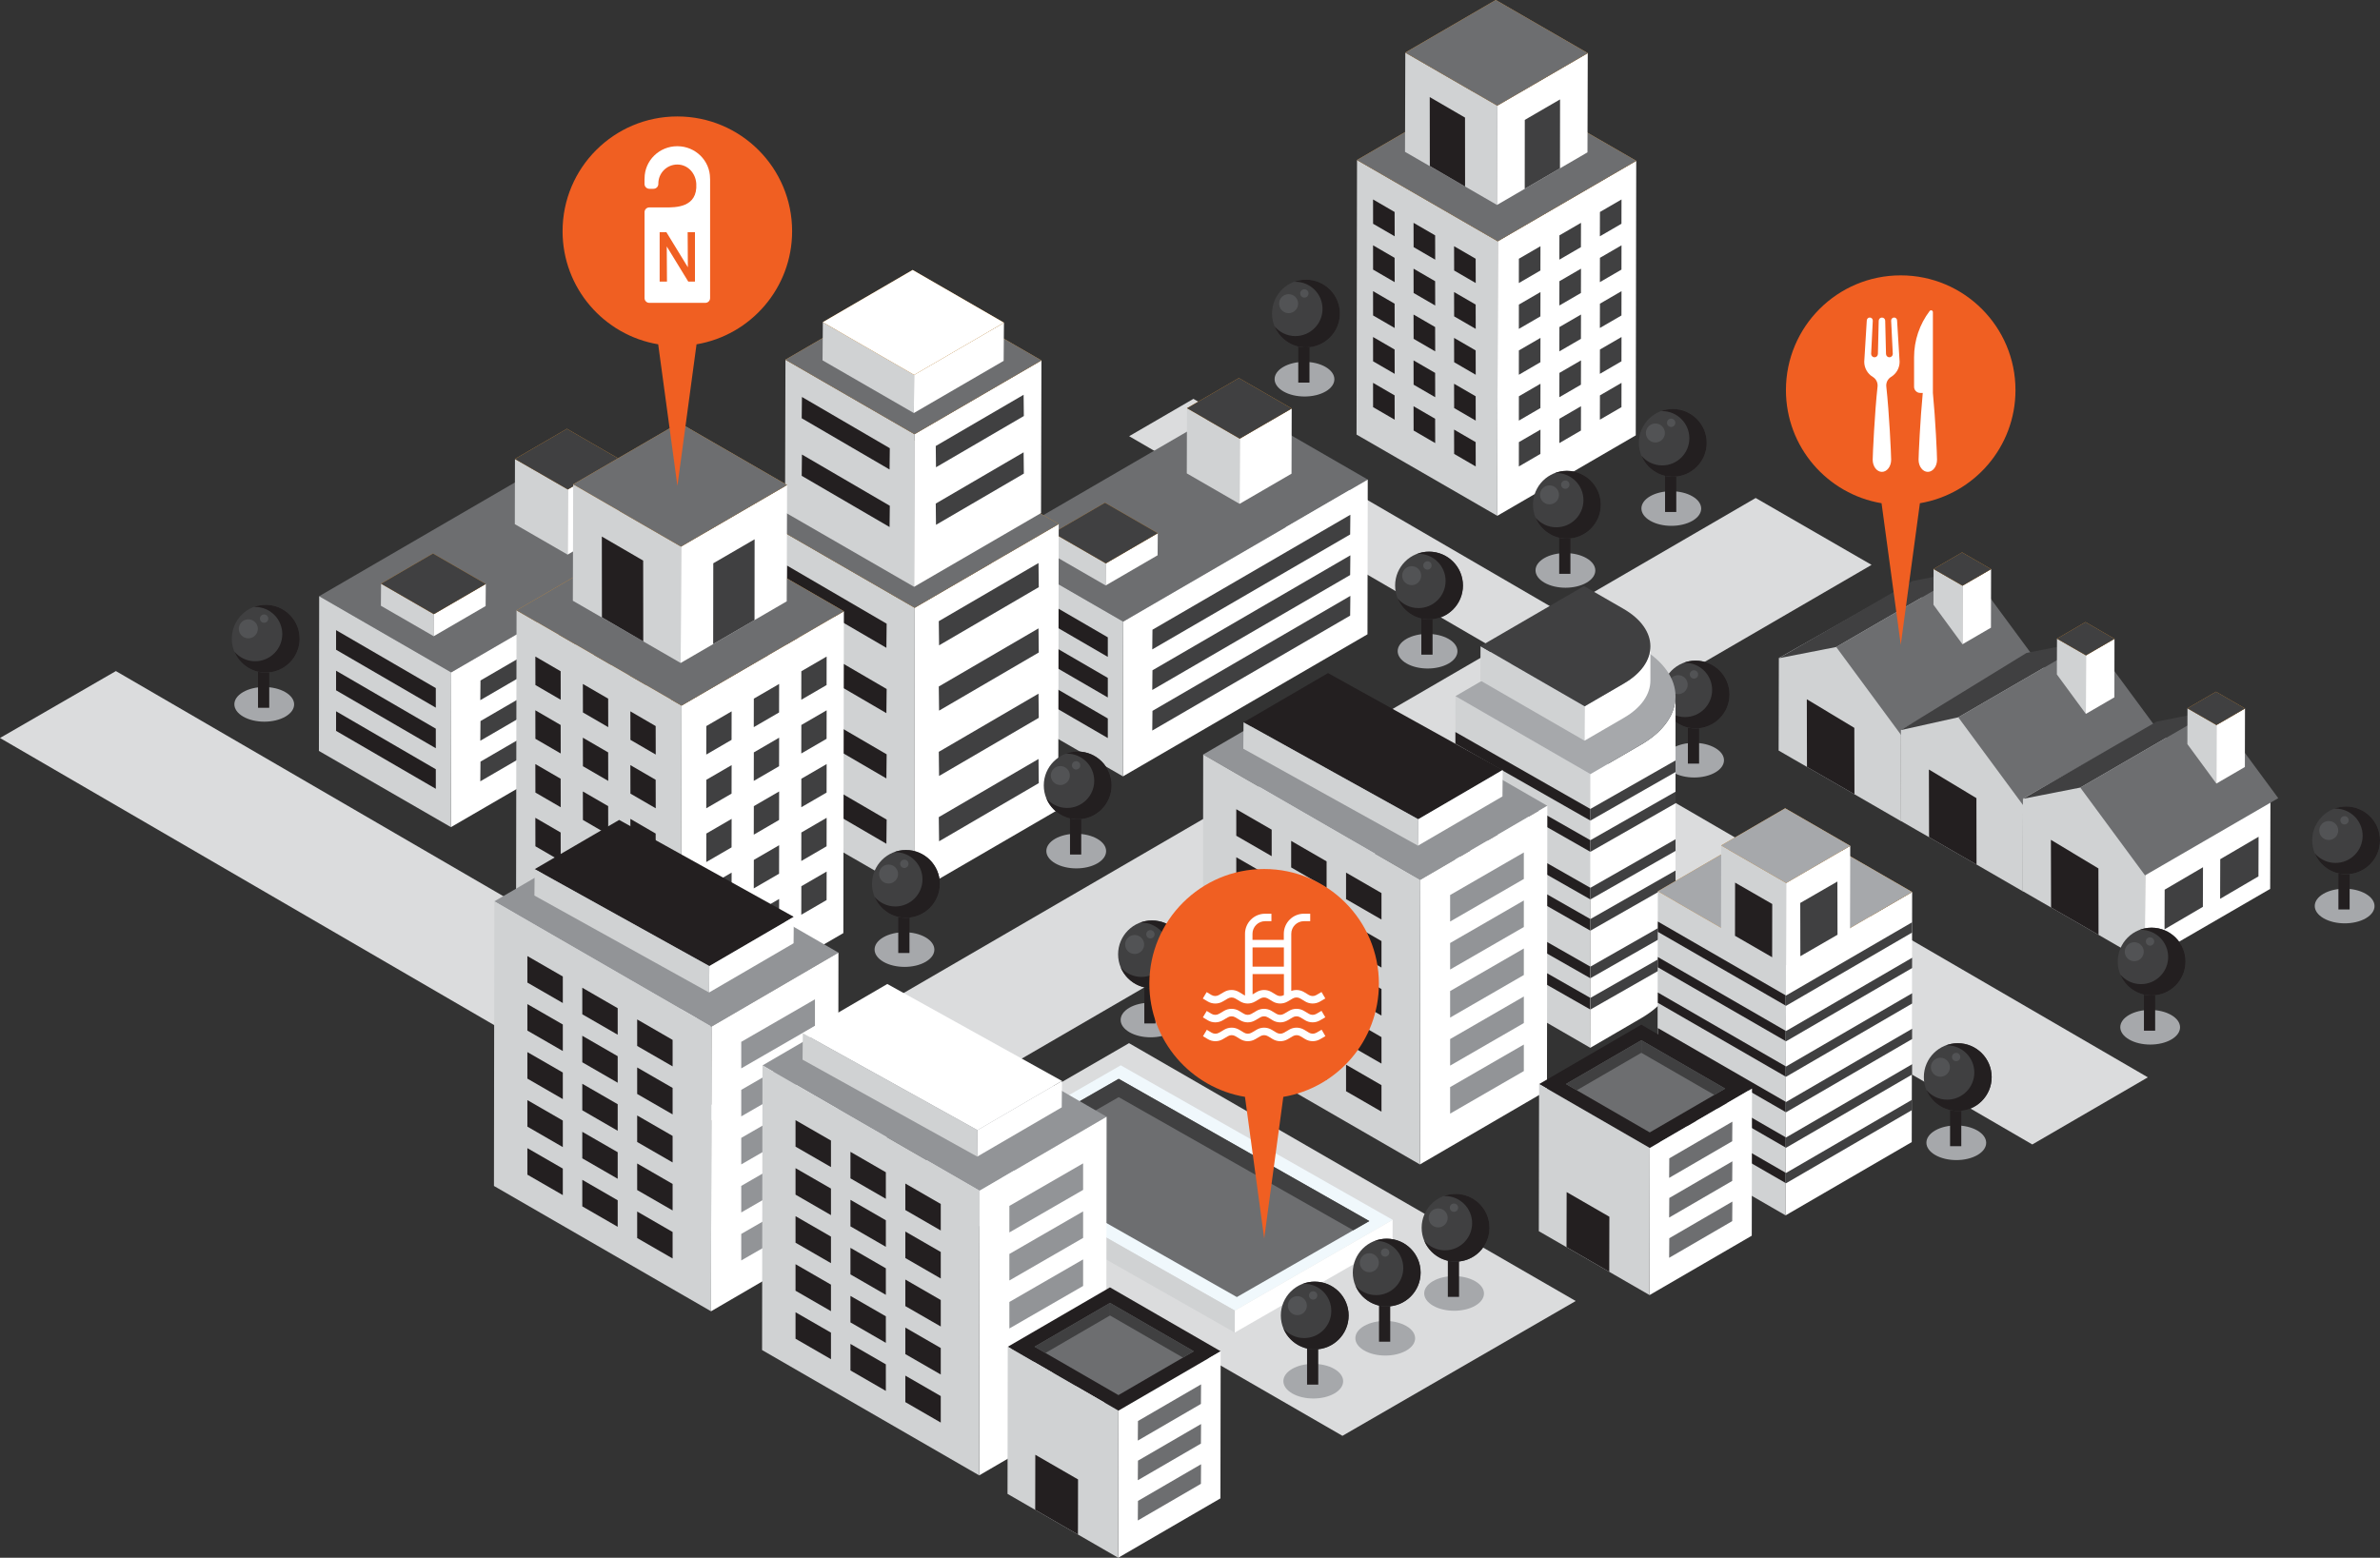 <?xml version="1.0" encoding="utf-8"?>
<!-- Generator: Adobe Illustrator 23.0.3, SVG Export Plug-In . SVG Version: 6.00 Build 0)  -->
<svg version="1.1" id="Layer_1" xmlns="http://www.w3.org/2000/svg" xmlns:xlink="http://www.w3.org/1999/xlink" x="0px" y="0px"
	 viewBox="0 0 794 519.83" style="enable-background:new 0 0 794 519.83;" xml:space="preserve">
<rect x="0" y="0" width="794" height="519.83" fill="#333333" stroke="none"/>
<style type="text/css">
	.st0{fill:#DBDCDD;}
	.st1{fill:#FFFFFF;}
	.st2{fill:#404041;}
	.st3{fill:#D0D2D3;}
	.st4{fill:#6D6E70;}
	.st5{fill:#231F20;}
	.st6{fill:#E29025;}
	.st7{fill:#A6A8AB;}
	.st8{opacity:0.42;fill:#6D6E70;}
	.st9{enable-background:new    ;}
	.st10{fill:#F0F8FC;}
	.st11{fill:#929497;}
	.st12{fill:#F05F22;}
</style>
<polygon class="st0" points="232.88,371.23 271.54,393.55 624.38,188.5 585.72,166.18 "/>
<polygon class="st0" points="716.55,359.51 678,381.91 476.69,264.91 515.35,242.58 "/>
<polygon class="st0" points="239.85,340.86 201.31,363.26 0,246.27 38.66,223.94 "/>
<polygon class="st0" points="532.85,211.44 511.41,223.89 376.7,145.56 398.14,133.1 "/>
<g>
	<g>
		<g>
			<g>
				<polygon class="st1" points="634.19,243.69 676.02,219.44 675.93,249.72 634.11,273.97 				"/>
			</g>
			<g>
				<polygon class="st2" points="640.73,249.98 653.52,242.49 653.49,255.71 640.69,263.2 				"/>
				<polygon class="st2" points="659.27,239.81 672.06,232.31 672.03,245.53 659.23,253.03 				"/>
			</g>
			<polygon class="st3" points="676.02,219.43 634.19,243.7 634.1,273.97 618.67,265.05 614.34,262.55 602.83,255.92 598.5,253.43 
				593.37,250.46 593.45,219.58 635.28,195.91 			"/>
			<g>
				<polygon class="st2" points="593.45,219.65 638.04,193.9 657.03,190.14 612.59,215.91 				"/>
			</g>
			<g>
				<polygon class="st4" points="612.59,215.91 657.03,190.14 678.63,219.44 634.19,245.21 				"/>
			</g>
			<g>
				<polygon class="st5" points="618.67,265.05 614.34,262.55 602.83,255.92 602.78,233.34 618.63,242.89 				"/>
			</g>
		</g>
		<g>
			<g>
				<polygon class="st1" points="674.92,267.15 716.75,242.89 716.66,273.18 674.83,297.43 				"/>
			</g>
			<g>
				<polygon class="st2" points="681.46,273.44 694.25,265.94 694.21,279.16 681.42,286.65 				"/>
				<polygon class="st2" points="700,263.26 712.79,255.77 712.75,268.99 699.96,276.48 				"/>
			</g>
			<polygon class="st3" points="716.75,242.88 674.91,267.16 674.83,297.43 659.4,288.5 655.07,286.01 643.56,279.37 639.23,276.89 
				634.09,273.92 634.18,243.63 676,219.36 			"/>
			<g>
				<polygon class="st2" points="634.14,243.63 676.06,217.89 697.76,213.59 653.31,239.37 				"/>
			</g>
			<g>
				<polygon class="st4" points="653.31,239.37 697.76,213.59 719.36,242.89 674.91,268.66 				"/>
			</g>
			<g>
				<polygon class="st5" points="659.4,288.5 655.07,286.01 643.56,279.37 643.51,256.79 659.36,266.34 				"/>
			</g>
		</g>
		<g>
			<g>
				<polygon class="st1" points="715.62,290.6 757.45,266.35 757.36,296.63 715.53,320.88 				"/>
			</g>
			<g>
				<polygon class="st2" points="722.16,296.89 734.95,289.4 734.91,302.62 722.12,310.11 				"/>
				<polygon class="st2" points="740.7,286.72 753.49,279.23 753.45,292.45 740.66,299.94 				"/>
			</g>
			<polygon class="st3" points="757.45,266.34 715.61,290.62 715.53,320.88 700.1,311.96 695.77,309.46 684.26,302.83 
				679.93,300.34 674.8,297.37 674.88,266.49 716.7,242.82 			"/>
			<g>
				<polygon class="st2" points="674.88,266.57 719.46,240.81 738.46,237.05 694.01,262.82 				"/>
			</g>
			<g>
				<polygon class="st4" points="694.01,262.82 738.46,237.05 760.06,266.35 715.61,292.12 				"/>
			</g>
			<g>
				<polygon class="st5" points="700.1,311.96 695.77,309.46 684.26,302.83 684.21,280.25 700.06,289.8 				"/>
			</g>
		</g>
	</g>
	<g>
		<g>
			<polygon class="st3" points="739.44,241.95 739.41,261.48 729.74,248.31 729.77,236.36 			"/>
		</g>
		<g>
			<polygon class="st1" points="739.44,241.95 748.96,236.42 748.92,255.95 739.41,261.48 			"/>
		</g>
		<g>
			<polygon class="st6" points="729.77,236.36 739.29,230.83 748.96,236.42 739.44,241.95 			"/>
		</g>
		<g>
			<polygon class="st2" points="748.96,236.42 739.44,241.95 729.77,236.36 739.29,230.83 			"/>
		</g>
	</g>
	<g>
		<g>
			<polygon class="st3" points="695.91,218.7 695.87,238.23 686.2,225.06 686.24,213.12 			"/>
		</g>
		<g>
			<polygon class="st1" points="695.91,218.7 705.42,213.17 705.39,232.7 695.87,238.23 			"/>
		</g>
		<g>
			<polygon class="st6" points="686.24,213.12 695.75,207.59 705.42,213.17 695.91,218.7 			"/>
		</g>
		<g>
			<polygon class="st2" points="705.42,213.17 695.91,218.7 686.24,213.12 695.75,207.59 			"/>
		</g>
	</g>
	<g>
		<g>
			<polygon class="st3" points="654.73,195.45 654.7,214.99 645.03,201.81 645.06,189.87 			"/>
		</g>
		<g>
			<polygon class="st1" points="654.73,195.45 664.25,189.92 664.21,209.46 654.7,214.99 			"/>
		</g>
		<g>
			<polygon class="st6" points="645.06,189.87 654.58,184.34 664.25,189.92 654.73,195.45 			"/>
		</g>
		<g>
			<polygon class="st2" points="664.25,189.92 654.73,195.45 645.06,189.87 654.57,184.34 			"/>
		</g>
	</g>
</g>
<g>
	<g>
		<path class="st7" d="M483.28,213.22c3.91,2.26,3.93,5.91,0.05,8.17c-3.88,2.26-10.2,2.26-14.1,0c-3.91-2.26-3.93-5.91-0.05-8.17
			C473.05,210.97,479.37,210.97,483.28,213.22z"/>
	</g>
	<g>
		<rect x="474.18" y="204.67" class="st5" width="3.74" height="13.79"/>
		<path class="st2" d="M488.05,195.4c0,6.24-5.06,11.31-11.31,11.31s-11.31-5.06-11.31-11.31s5.06-11.31,11.31-11.31
			S488.05,189.15,488.05,195.4z"/>
		<path class="st8" d="M474.12,192.1c0,1.75-1.42,3.17-3.17,3.17c-1.75,0-3.17-1.42-3.17-3.17c0-1.75,1.42-3.17,3.17-3.17
			C472.7,188.93,474.12,190.35,474.12,192.1z"/>
		<path class="st8" d="M477.6,188.7c0,0.77-0.62,1.39-1.39,1.39c-0.77,0-1.39-0.62-1.39-1.39c0-0.77,0.62-1.39,1.39-1.39
			C476.97,187.3,477.6,187.93,477.6,188.7z"/>
		<path class="st5" d="M476.74,184.09c-1.41,0-2.75,0.26-3.99,0.73c0.15-0.01,0.3-0.02,0.46-0.02c5,0,9.06,4.06,9.06,9.06
			c0,5-4.06,9.06-9.06,9.06c-2.77,0-5.25-1.25-6.91-3.21c1.7,4.1,5.74,6.99,10.45,6.99c6.24,0,11.31-5.06,11.31-11.31
			S482.98,184.09,476.74,184.09z"/>
	</g>
</g>
<g>
	<g>
		<path class="st7" d="M572.2,249.59c3.91,2.26,3.93,5.91,0.05,8.17c-3.88,2.26-10.2,2.26-14.1,0c-3.91-2.26-3.93-5.91-0.05-8.17
			C561.98,247.33,568.29,247.33,572.2,249.59z"/>
	</g>
	<g>
		<rect x="563.1" y="241.03" class="st5" width="3.74" height="13.79"/>
		<path class="st2" d="M576.97,231.77c0,6.24-5.06,11.31-11.31,11.31c-6.24,0-11.31-5.06-11.31-11.31s5.06-11.31,11.31-11.31
			C571.91,220.46,576.97,225.52,576.97,231.77z"/>
		<circle class="st8" cx="559.87" cy="228.47" r="3.17"/>
		<path class="st8" d="M566.52,225.06c0,0.77-0.62,1.39-1.39,1.39c-0.77,0-1.39-0.62-1.39-1.39c0-0.77,0.62-1.39,1.39-1.39
			C565.9,223.67,566.52,224.3,566.52,225.06z"/>
		<path class="st5" d="M565.66,220.46c-1.41,0-2.75,0.26-3.99,0.73c0.15-0.01,0.3-0.02,0.46-0.02c5,0,9.06,4.06,9.06,9.06
			c0,5.01-4.06,9.06-9.06,9.06c-2.77,0-5.25-1.25-6.91-3.21c1.7,4.1,5.74,6.99,10.45,6.99c6.24,0,11.31-5.06,11.31-11.31
			S571.91,220.46,565.66,220.46z"/>
	</g>
</g>
<g>
	<g>
		<path class="st7" d="M724.35,338.71c3.91,2.26,3.93,5.91,0.05,8.17c-3.88,2.26-10.2,2.26-14.1,0c-3.91-2.26-3.93-5.91-0.05-8.17
			C714.12,336.45,720.44,336.45,724.35,338.71z"/>
	</g>
	<g>
		<rect x="715.25" y="330.15" class="st5" width="3.74" height="13.79"/>
		<path class="st2" d="M729.12,320.88c0,6.24-5.06,11.31-11.31,11.31c-6.24,0-11.31-5.06-11.31-11.31s5.06-11.31,11.31-11.31
			C724.05,309.58,729.12,314.64,729.12,320.88z"/>
		<path class="st8" d="M715.19,317.59c0,1.75-1.42,3.17-3.17,3.17c-1.75,0-3.17-1.42-3.17-3.17s1.42-3.17,3.17-3.17
			C713.77,314.41,715.19,315.83,715.19,317.59z"/>
		<path class="st8" d="M718.67,314.18c0,0.77-0.62,1.39-1.39,1.39c-0.77,0-1.39-0.62-1.39-1.39c0-0.77,0.62-1.39,1.39-1.39
			C718.04,312.79,718.67,313.41,718.67,314.18z"/>
		<path class="st5" d="M717.81,309.58c-1.41,0-2.75,0.26-4,0.73c0.15-0.01,0.3-0.02,0.46-0.02c5.01,0,9.06,4.06,9.06,9.06
			c0,5-4.06,9.06-9.06,9.06c-2.77,0-5.25-1.25-6.91-3.21c1.7,4.1,5.74,6.99,10.45,6.99c6.24,0,11.31-5.06,11.31-11.31
			S724.05,309.58,717.81,309.58z"/>
	</g>
</g>
<g>
	<g>
		<path class="st7" d="M789.23,298.26c3.91,2.26,3.93,5.91,0.05,8.17c-3.88,2.26-10.2,2.26-14.1,0c-3.91-2.26-3.93-5.91-0.05-8.17
			C779.01,296,785.32,296,789.23,298.26z"/>
	</g>
	<g>
		<rect x="780.13" y="289.7" class="st5" width="3.74" height="13.79"/>
		<path class="st2" d="M794,280.44c0,6.24-5.06,11.31-11.31,11.31c-6.24,0-11.31-5.06-11.31-11.31c0-6.24,5.06-11.31,11.31-11.31
			C788.94,269.13,794,274.19,794,280.44z"/>
		<path class="st8" d="M780.07,277.14c0,1.75-1.42,3.17-3.17,3.17c-1.75,0-3.17-1.42-3.17-3.17s1.42-3.17,3.17-3.17
			C778.65,273.97,780.07,275.39,780.07,277.14z"/>
		<path class="st8" d="M783.55,273.73c0,0.77-0.62,1.39-1.39,1.39c-0.77,0-1.39-0.62-1.39-1.39c0-0.77,0.62-1.39,1.39-1.39
			C782.93,272.34,783.55,272.96,783.55,273.73z"/>
		<path class="st5" d="M782.69,269.13c-1.41,0-2.75,0.26-4,0.73c0.15-0.01,0.3-0.02,0.46-0.02c5.01,0,9.06,4.06,9.06,9.06
			c0,5-4.06,9.06-9.06,9.06c-2.77,0-5.25-1.25-6.91-3.21c1.7,4.1,5.74,6.99,10.45,6.99c6.24,0,11.31-5.06,11.31-11.31
			C794,274.19,788.94,269.13,782.69,269.13z"/>
	</g>
</g>
<g>
	<g>
		<path class="st7" d="M659.67,377.26c3.91,2.26,3.93,5.91,0.05,8.17c-3.88,2.26-10.2,2.26-14.1,0c-3.91-2.26-3.93-5.91-0.05-8.17
			C649.45,375,655.77,375,659.67,377.26z"/>
	</g>
	<g>
		<rect x="650.57" y="368.7" class="st5" width="3.74" height="13.79"/>
		<path class="st2" d="M664.44,359.43c0,6.24-5.06,11.31-11.31,11.31c-6.24,0-11.31-5.06-11.31-11.31s5.06-11.31,11.31-11.31
			C659.38,348.13,664.44,353.19,664.44,359.43z"/>
		<path class="st8" d="M650.51,356.14c0,1.75-1.42,3.17-3.17,3.17c-1.75,0-3.17-1.42-3.17-3.17s1.42-3.17,3.17-3.17
			C649.09,352.97,650.51,354.39,650.51,356.14z"/>
		<path class="st8" d="M653.99,352.73c0,0.77-0.62,1.39-1.39,1.39c-0.77,0-1.39-0.62-1.39-1.39c0-0.77,0.62-1.39,1.39-1.39
			C653.37,351.34,653.99,351.96,653.99,352.73z"/>
		<path class="st5" d="M653.14,348.13c-1.41,0-2.75,0.26-4,0.73c0.15-0.01,0.3-0.02,0.46-0.02c5.01,0,9.06,4.06,9.06,9.06
			c0,5-4.06,9.06-9.06,9.06c-2.77,0-5.25-1.25-6.91-3.21c1.7,4.1,5.74,6.99,10.45,6.99c6.24,0,11.31-5.06,11.31-11.31
			C664.44,353.19,659.38,348.13,653.14,348.13z"/>
	</g>
</g>
<g>
	<g>
		<g class="st9">
			<g>
				<polygon class="st4" points="456.3,160.03 374.72,207.44 330.67,182.01 412.25,134.59 				"/>
			</g>
			<g>
				<polygon class="st1" points="456.3,160.03 456.21,211.67 374.63,259.08 374.72,207.44 				"/>
			</g>
			<g>
				<g>
					<polygon class="st2" points="450.5,171.77 450.43,178.35 384.41,216.71 384.48,210.14 					"/>
					<polygon class="st2" points="450.5,185.31 450.43,191.89 384.41,230.25 384.48,223.68 					"/>
					<polygon class="st2" points="450.5,198.85 450.43,205.43 384.41,243.79 384.48,237.22 					"/>
				</g>
			</g>
			<g>
				<polygon class="st3" points="374.72,207.44 374.63,259.08 330.58,233.65 330.67,182.01 				"/>
			</g>
			<g>
				<g>
					<polygon class="st5" points="336.3,193.34 336.3,199.88 369.58,219.21 369.58,212.68 					"/>
					<polygon class="st5" points="336.3,206.88 336.3,213.42 369.58,232.75 369.58,226.22 					"/>
					<polygon class="st5" points="336.3,220.42 336.3,226.96 369.58,246.29 369.58,239.76 					"/>
				</g>
			</g>
		</g>
	</g>
	<g>
		<g>
			<polygon class="st3" points="368.93,188 368.87,195.37 351.26,185.2 351.31,177.83 			"/>
		</g>
		<g>
			<polygon class="st1" points="368.93,188 386.25,177.93 386.19,185.3 368.87,195.37 			"/>
		</g>
		<g>
			<polygon class="st6" points="351.31,177.83 368.64,167.77 386.25,177.93 368.93,188 			"/>
		</g>
		<g>
			<polygon class="st2" points="386.25,177.93 368.93,188 351.31,177.83 368.64,167.77 			"/>
		</g>
	</g>
	<g>
		<g>
			<polygon class="st3" points="413.6,146.38 413.54,168.14 395.93,157.97 395.99,136.21 			"/>
		</g>
		<g>
			<polygon class="st1" points="413.6,146.38 430.93,136.31 430.87,158.07 413.54,168.14 			"/>
		</g>
		<g>
			<polygon class="st6" points="395.99,136.21 413.31,126.15 430.93,136.31 413.6,146.38 			"/>
		</g>
		<g>
			<polygon class="st2" points="430.93,136.32 413.6,146.38 395.99,136.22 413.31,126.15 			"/>
		</g>
	</g>
</g>
<g>
	<g>
		<g class="st9">
			<g>
				<polygon class="st4" points="232.12,176.97 150.53,224.38 106.48,198.95 188.07,151.53 				"/>
			</g>
			<g>
				<polygon class="st1" points="232.12,176.97 232.03,228.61 150.44,276.02 150.53,224.38 				"/>
			</g>
			<g>
				<g>
					<polygon class="st2" points="226.31,188.71 226.24,195.29 160.23,233.65 160.3,227.08 					"/>
					<polygon class="st2" points="226.31,202.25 226.24,208.83 160.23,247.19 160.3,240.62 					"/>
					<polygon class="st2" points="226.31,215.79 226.24,222.37 160.23,260.73 160.3,254.16 					"/>
				</g>
			</g>
			<g>
				<polygon class="st3" points="150.53,224.38 150.44,276.02 106.39,250.59 106.48,198.95 				"/>
			</g>
			<g>
				<g>
					<polygon class="st5" points="112.12,210.28 112.12,216.82 145.39,236.15 145.39,229.62 					"/>
					<polygon class="st5" points="112.12,223.82 112.12,230.36 145.39,249.69 145.39,243.16 					"/>
					<polygon class="st5" points="112.12,237.36 112.12,243.9 145.39,263.23 145.39,256.7 					"/>
				</g>
			</g>
		</g>
	</g>
	<g>
		<g>
			<polygon class="st3" points="144.74,204.94 144.68,212.31 127.07,202.14 127.13,194.77 			"/>
		</g>
		<g>
			<polygon class="st1" points="144.74,204.94 162.07,194.87 162.01,202.24 144.68,212.31 			"/>
		</g>
		<g>
			<polygon class="st6" points="127.13,194.77 144.45,184.71 162.07,194.87 144.74,204.94 			"/>
		</g>
		<g>
			<polygon class="st2" points="162.07,194.87 144.74,204.94 127.13,194.78 144.45,184.71 			"/>
		</g>
	</g>
	<g>
		<g>
			<polygon class="st3" points="189.42,163.32 189.36,185.08 171.75,174.91 171.8,153.15 			"/>
		</g>
		<g>
			<polygon class="st1" points="189.42,163.32 206.74,153.25 206.68,175.01 189.36,185.08 			"/>
		</g>
		<g>
			<polygon class="st6" points="171.8,153.15 189.13,143.09 206.74,153.25 189.42,163.32 			"/>
		</g>
		<g>
			<polygon class="st2" points="206.74,153.26 189.42,163.33 171.8,153.16 189.13,143.09 			"/>
		</g>
	</g>
</g>
<g>
	<g>
		<g>
			<polygon class="st3" points="305.15,202.81 304.99,298.12 256.14,269.91 256.3,174.6 			"/>
		</g>
		<g>
			<g>
				<polygon class="st5" points="295.8,208.13 295.71,216.18 262.45,196.78 262.54,188.72 				"/>
				<polygon class="st5" points="295.8,229.92 295.71,237.98 262.45,218.57 262.54,210.52 				"/>
				<polygon class="st5" points="295.8,251.72 295.71,259.77 262.45,240.37 262.54,232.32 				"/>
				<polygon class="st5" points="295.8,273.51 295.71,281.57 262.45,262.17 262.54,254.11 				"/>
			</g>
		</g>
		<g>
			<polygon class="st1" points="305.15,202.81 353.2,174.88 353.04,270.19 304.99,298.12 			"/>
		</g>
		<g>
			<polygon class="st6" points="256.3,174.6 304.35,146.68 353.2,174.88 305.15,202.81 			"/>
		</g>
		<g>
			<polygon class="st4" points="353.2,174.88 338.2,183.6 324.75,191.42 305.15,202.81 256.29,174.61 275.89,163.21 289.35,155.4 
				304.35,146.68 			"/>
		</g>
		<g>
			<g>
				<polygon class="st2" points="313.19,207.29 313.29,215.35 346.55,195.94 346.46,187.89 				"/>
				<polygon class="st2" points="313.19,229.09 313.29,237.14 346.55,217.74 346.46,209.69 				"/>
				<polygon class="st2" points="313.19,250.89 313.29,258.94 346.55,239.54 346.46,231.48 				"/>
				<polygon class="st2" points="313.19,272.68 313.29,280.74 346.55,261.33 346.46,253.28 				"/>
			</g>
		</g>
	</g>
	<g>
		<g>
			<polygon class="st3" points="305.09,144.88 304.95,195.82 261.9,170.97 262.04,120.03 			"/>
		</g>
		<g>
			<g>
				<polygon class="st5" points="296.85,149.57 296.77,156.67 267.46,139.57 267.54,132.47 				"/>
				<polygon class="st5" points="296.85,168.78 296.77,175.87 267.46,158.78 267.54,151.68 				"/>
			</g>
		</g>
		<g>
			<polygon class="st1" points="305.09,144.88 347.44,120.27 347.3,171.21 304.95,195.82 			"/>
		</g>
		<g>
			<polygon class="st6" points="262.04,120.03 304.39,95.42 347.44,120.27 305.09,144.88 			"/>
		</g>
		<g>
			<polygon class="st4" points="347.44,120.27 334.22,127.95 322.36,134.85 305.09,144.89 262.04,120.03 279.31,109.99 
				291.17,103.11 304.39,95.42 			"/>
		</g>
		<g>
			<g>
				<polygon class="st3" points="304.97,125.09 304.87,137.83 274.41,120.25 274.51,107.51 				"/>
			</g>
			<g>
				<polygon class="st1" points="304.97,125.09 334.93,107.68 334.83,120.42 304.87,137.83 				"/>
			</g>
			<g>
				<polygon class="st6" points="274.51,107.51 304.47,90.09 334.93,107.68 304.97,125.09 				"/>
			</g>
			<g>
				<polygon class="st1" points="334.93,107.68 304.97,125.09 274.51,107.51 304.47,90.09 				"/>
			</g>
		</g>
		<g>
			<g>
				<polygon class="st2" points="312.18,148.83 312.26,155.93 341.57,138.83 341.49,131.74 				"/>
				<polygon class="st2" points="312.18,168.04 312.26,175.14 341.57,158.04 341.49,150.94 				"/>
			</g>
		</g>
	</g>
</g>
<g>
	<g>
		<g>
			<polygon class="st3" points="227.38,235.45 227.2,342.85 172.15,311.07 172.33,203.67 			"/>
		</g>
		<g>
			<polygon class="st1" points="227.38,235.45 281.53,203.98 281.35,311.38 227.2,342.85 			"/>
		</g>
		<g>
			<polygon class="st6" points="172.33,203.67 226.48,172.2 281.53,203.98 227.38,235.45 			"/>
		</g>
		<g>
			<polygon class="st4" points="281.53,203.98 264.63,213.8 249.47,222.62 227.38,235.46 172.33,203.67 194.42,190.84 
				209.58,182.03 226.48,172.2 			"/>
		</g>
	</g>
	<g>
		<polygon class="st3" points="227.2,182.4 227.08,221.24 191.11,200.47 191.22,161.63 		"/>
	</g>
	<g>
		<polygon class="st1" points="227.2,182.4 262.58,161.84 262.46,200.67 227.08,221.24 		"/>
	</g>
	<polygon class="st2" points="237.92,214.93 251.72,206.92 251.75,179.96 237.96,187.97 	"/>
	<g>
		<g>
			<polygon class="st2" points="235.64,242.29 244.08,237.38 244.06,246.89 235.62,251.8 			"/>
			<polygon class="st2" points="235.64,260.22 244.08,255.32 244.06,264.83 235.62,269.73 			"/>
			<polygon class="st2" points="235.64,278.16 244.08,273.26 244.06,282.77 235.62,287.67 			"/>
			<polygon class="st2" points="235.64,296.1 244.08,291.19 244.06,300.7 235.62,305.61 			"/>
			<polygon class="st2" points="235.64,314.03 244.08,309.13 244.06,318.64 235.62,323.54 			"/>
		</g>
		<g>
			<polygon class="st2" points="251.49,233.14 259.93,228.24 259.91,237.75 251.47,242.65 			"/>
			<polygon class="st2" points="251.49,251.08 259.93,246.17 259.91,255.69 251.47,260.59 			"/>
			<polygon class="st2" points="251.49,269.01 259.93,264.11 259.91,273.62 251.47,278.53 			"/>
			<polygon class="st2" points="251.49,286.95 259.93,282.05 259.91,291.56 251.47,296.46 			"/>
			<polygon class="st2" points="251.49,304.89 259.93,299.99 259.91,309.5 251.47,314.4 			"/>
		</g>
		<g>
			<polygon class="st2" points="267.34,224 275.78,219.09 275.76,228.6 267.32,233.51 			"/>
			<polygon class="st2" points="267.34,241.93 275.78,237.03 275.76,246.54 267.32,251.44 			"/>
			<polygon class="st2" points="267.34,259.87 275.78,254.97 275.76,264.48 267.32,269.38 			"/>
			<polygon class="st2" points="267.34,277.81 275.78,272.9 275.76,282.41 267.32,287.32 			"/>
			<polygon class="st2" points="267.34,295.74 275.78,290.84 275.76,300.35 267.32,305.25 			"/>
		</g>
	</g>
	<g>
		<g>
			<polygon class="st5" points="218.74,242.29 210.3,237.38 210.32,246.89 218.76,251.8 			"/>
			<polygon class="st5" points="218.74,260.22 210.3,255.32 210.32,264.83 218.76,269.73 			"/>
			<polygon class="st5" points="218.74,278.16 210.3,273.26 210.32,282.77 218.76,287.67 			"/>
			<polygon class="st5" points="218.74,296.1 210.3,291.19 210.32,300.7 218.76,305.61 			"/>
			<polygon class="st5" points="218.74,314.03 210.3,309.13 210.32,318.64 218.76,323.54 			"/>
		</g>
		<g>
			<polygon class="st5" points="202.89,233.14 194.45,228.24 194.47,237.75 202.91,242.65 			"/>
			<polygon class="st5" points="202.89,251.08 194.45,246.17 194.47,255.69 202.91,260.59 			"/>
			<polygon class="st5" points="202.89,269.01 194.45,264.11 194.47,273.62 202.91,278.53 			"/>
			<polygon class="st5" points="202.89,286.95 194.45,282.05 194.47,291.56 202.91,296.46 			"/>
			<polygon class="st5" points="202.89,304.89 194.45,299.99 194.47,309.5 202.91,314.4 			"/>
		</g>
		<g>
			<polygon class="st5" points="187.04,224 178.6,219.09 178.62,228.6 187.06,233.51 			"/>
			<polygon class="st5" points="187.04,241.93 178.6,237.03 178.62,246.54 187.06,251.44 			"/>
			<polygon class="st5" points="187.04,259.87 178.6,254.97 178.62,264.48 187.06,269.38 			"/>
			<polygon class="st5" points="187.04,277.81 178.6,272.9 178.62,282.41 187.06,287.32 			"/>
			<polygon class="st5" points="187.04,295.74 178.6,290.84 178.62,300.35 187.06,305.25 			"/>
		</g>
	</g>
	<polygon class="st5" points="214.6,214.03 200.81,206.01 200.78,179.05 214.57,187.07 	"/>
	<g>
		<polygon class="st6" points="191.22,161.63 226.61,141.07 262.58,161.84 227.2,182.4 		"/>
	</g>
	<g>
		<polygon class="st4" points="262.58,161.84 251.54,168.25 241.63,174.01 227.2,182.4 191.22,161.63 205.66,153.25 215.56,147.49 
			226.61,141.07 		"/>
	</g>
</g>
<g>
	<g>
		<g>
			<polygon class="st3" points="499.67,80.51 499.52,172.13 452.56,145.02 452.72,53.4 			"/>
		</g>
		<g>
			<polygon class="st1" points="499.67,80.51 545.87,53.67 545.71,145.28 499.52,172.13 			"/>
		</g>
		<g>
			<polygon class="st6" points="452.72,53.4 498.91,26.56 545.87,53.67 499.67,80.51 			"/>
		</g>
		<g>
			<polygon class="st4" points="545.87,53.67 531.45,62.05 518.52,69.56 499.68,80.51 452.71,53.4 471.56,42.45 484.49,34.94 
				498.91,26.56 			"/>
		</g>
	</g>
	<g>
		<polygon class="st3" points="499.52,35.26 499.42,68.39 468.73,50.67 468.83,17.54 		"/>
	</g>
	<g>
		<polygon class="st1" points="499.52,35.26 529.7,17.72 529.6,50.84 499.42,68.39 		"/>
	</g>
	<polygon class="st2" points="508.67,63.01 520.43,56.17 520.46,33.17 508.69,40.01 	"/>
	<g>
		<g>
			<polygon class="st2" points="506.72,86.34 513.92,82.16 513.9,90.27 506.71,94.45 			"/>
			<polygon class="st2" points="506.72,101.64 513.92,97.46 513.9,105.57 506.71,109.75 			"/>
			<polygon class="st2" points="506.72,116.94 513.92,112.76 513.9,120.87 506.71,125.06 			"/>
			<polygon class="st2" points="506.72,132.24 513.92,128.06 513.9,136.17 506.71,140.36 			"/>
			<polygon class="st2" points="506.72,147.54 513.92,143.36 513.9,151.47 506.71,155.66 			"/>
		</g>
		<g>
			<polygon class="st2" points="520.24,78.54 527.44,74.36 527.42,82.47 520.22,86.65 			"/>
			<polygon class="st2" points="520.24,93.84 527.44,89.66 527.42,97.77 520.22,101.95 			"/>
			<polygon class="st2" points="520.24,109.14 527.44,104.96 527.42,113.07 520.22,117.25 			"/>
			<polygon class="st2" points="520.24,124.44 527.44,120.26 527.42,128.37 520.22,132.55 			"/>
			<polygon class="st2" points="520.24,139.74 527.44,135.56 527.42,143.67 520.22,147.86 			"/>
		</g>
		<g>
			<polygon class="st2" points="533.76,70.74 540.96,66.56 540.94,74.67 533.74,78.85 			"/>
			<polygon class="st2" points="533.76,86.04 540.96,81.86 540.94,89.97 533.74,94.15 			"/>
			<polygon class="st2" points="533.76,101.34 540.96,97.16 540.94,105.27 533.74,109.45 			"/>
			<polygon class="st2" points="533.76,116.64 540.96,112.46 540.94,120.57 533.74,124.75 			"/>
			<polygon class="st2" points="533.76,131.94 540.96,127.76 540.94,135.87 533.74,140.05 			"/>
		</g>
	</g>
	<g>
		<g>
			<polygon class="st5" points="492.3,86.34 485.1,82.16 485.12,90.27 492.32,94.45 			"/>
			<polygon class="st5" points="492.3,101.64 485.1,97.46 485.12,105.57 492.32,109.75 			"/>
			<polygon class="st5" points="492.3,116.94 485.1,112.76 485.12,120.87 492.32,125.06 			"/>
			<polygon class="st5" points="492.3,132.24 485.1,128.06 485.12,136.17 492.32,140.36 			"/>
			<polygon class="st5" points="492.3,147.54 485.1,143.36 485.12,151.47 492.32,155.66 			"/>
		</g>
		<g>
			<polygon class="st5" points="478.78,78.54 471.58,74.36 471.6,82.47 478.8,86.65 			"/>
			<polygon class="st5" points="478.78,93.84 471.58,89.66 471.6,97.77 478.8,101.95 			"/>
			<polygon class="st5" points="478.78,109.14 471.58,104.96 471.6,113.07 478.8,117.25 			"/>
			<polygon class="st5" points="478.78,124.44 471.58,120.26 471.6,128.37 478.8,132.55 			"/>
			<polygon class="st5" points="478.78,139.74 471.58,135.56 471.6,143.67 478.8,147.86 			"/>
		</g>
		<g>
			<polygon class="st5" points="465.26,70.74 458.07,66.56 458.08,74.67 465.28,78.85 			"/>
			<polygon class="st5" points="465.26,86.04 458.07,81.86 458.08,89.97 465.28,94.15 			"/>
			<polygon class="st5" points="465.26,101.34 458.07,97.16 458.08,105.27 465.28,109.45 			"/>
			<polygon class="st5" points="465.26,116.64 458.07,112.46 458.08,120.57 465.28,124.75 			"/>
			<polygon class="st5" points="465.26,131.94 458.07,127.76 458.08,135.87 465.28,140.05 			"/>
		</g>
	</g>
	<polygon class="st5" points="488.77,62.24 477.01,55.4 476.98,32.4 488.75,39.24 	"/>
	<g>
		<polygon class="st6" points="468.83,17.54 499.01,0 529.7,17.72 499.52,35.26 		"/>
	</g>
	<g>
		<polygon class="st4" points="529.7,17.72 520.28,23.19 511.83,28.1 499.52,35.26 468.83,17.54 481.14,10.39 489.59,5.48 499.01,0 
					"/>
	</g>
</g>
<g>
	<g>
		<polygon class="st0" points="525.68,434.15 447.86,479.14 298.84,393.11 376.66,348.11 		"/>
	</g>
	<g>
		<g>
			<polygon class="st10" points="464.6,407.06 411.95,437.34 321.25,385.78 373.9,355.5 			"/>
		</g>
		<g>
			<polygon class="st4" points="456.83,407.47 412.63,432.83 329.02,385.37 373.21,360.01 			"/>
		</g>
		<polygon class="st2" points="373.21,366.12 451.48,410.54 456.83,407.47 373.21,360.01 329.02,385.37 334.37,388.41 		"/>
		<g>
			<polygon class="st1" points="464.6,407.06 464.58,414.41 411.93,444.68 411.95,437.34 			"/>
		</g>
		<g>
			<polygon class="st3" points="411.95,437.34 411.93,444.68 321.22,393.12 321.25,385.78 			"/>
		</g>
	</g>
</g>
<g>
	<g>
		<path class="st7" d="M366.07,279.92c3.91,2.26,3.93,5.91,0.05,8.17c-3.88,2.26-10.2,2.26-14.1,0c-3.91-2.26-3.93-5.91-0.05-8.17
			C355.85,277.67,362.16,277.67,366.07,279.92z"/>
	</g>
	<g>
		<rect x="356.97" y="271.37" class="st5" width="3.74" height="13.79"/>
		<circle class="st2" cx="359.53" cy="262.1" r="11.31"/>
		<path class="st8" d="M356.91,258.8c0,1.75-1.42,3.17-3.17,3.17c-1.75,0-3.17-1.42-3.17-3.17c0-1.75,1.42-3.17,3.17-3.17
			C355.49,255.63,356.91,257.05,356.91,258.8z"/>
		<path class="st8" d="M360.39,255.4c0,0.77-0.62,1.39-1.39,1.39c-0.77,0-1.39-0.62-1.39-1.39c0-0.77,0.62-1.39,1.39-1.39
			C359.77,254,360.39,254.63,360.39,255.4z"/>
		<path class="st5" d="M359.53,250.79c-1.41,0-2.75,0.26-4,0.73c0.15-0.01,0.3-0.02,0.46-0.02c5.01,0,9.06,4.06,9.06,9.06
			c0,5.01-4.06,9.06-9.06,9.06c-2.77,0-5.25-1.25-6.91-3.21c1.7,4.1,5.74,6.99,10.45,6.99c6.24,0,11.31-5.06,11.31-11.31
			C370.84,255.85,365.78,250.79,359.53,250.79z"/>
	</g>
</g>
<g>
	<g>
		<path class="st7" d="M445.15,456.82c3.91,2.26,3.93,5.91,0.05,8.17c-3.88,2.26-10.2,2.26-14.1,0c-3.91-2.26-3.93-5.91-0.05-8.17
			C434.93,454.56,441.24,454.56,445.15,456.82z"/>
	</g>
	<g>
		<rect x="436.05" y="448.26" class="st5" width="3.74" height="13.79"/>
		<path class="st2" d="M449.92,438.99c0,6.24-5.06,11.31-11.31,11.31s-11.31-5.06-11.31-11.31s5.06-11.31,11.31-11.31
			S449.92,432.75,449.92,438.99z"/>
		<path class="st8" d="M435.99,435.7c0,1.75-1.42,3.17-3.17,3.17s-3.17-1.42-3.17-3.17c0-1.75,1.42-3.17,3.17-3.17
			S435.99,433.95,435.99,435.7z"/>
		<path class="st8" d="M439.47,432.29c0,0.77-0.62,1.39-1.39,1.39c-0.77,0-1.39-0.62-1.39-1.39c0-0.77,0.62-1.39,1.39-1.39
			C438.85,430.9,439.47,431.52,439.47,432.29z"/>
		<path class="st5" d="M438.61,427.69c-1.41,0-2.75,0.26-3.99,0.73c0.15-0.01,0.3-0.02,0.46-0.02c5,0,9.06,4.06,9.06,9.06
			c0,5.01-4.06,9.06-9.06,9.06c-2.77,0-5.25-1.25-6.91-3.21c1.7,4.1,5.74,6.99,10.45,6.99c6.24,0,11.31-5.06,11.31-11.31
			S444.85,427.69,438.61,427.69z"/>
	</g>
</g>
<g>
	<g>
		<path class="st7" d="M492.13,427.54c3.91,2.26,3.93,5.91,0.05,8.17c-3.88,2.26-10.2,2.26-14.1,0c-3.91-2.26-3.93-5.91-0.05-8.17
			C481.9,425.28,488.22,425.28,492.13,427.54z"/>
	</g>
	<g>
		<rect x="483.02" y="418.98" class="st5" width="3.74" height="13.79"/>
		<circle class="st2" cx="485.59" cy="409.71" r="11.31"/>
		<path class="st8" d="M482.97,406.42c0,1.75-1.42,3.17-3.17,3.17c-1.75,0-3.17-1.42-3.17-3.17c0-1.75,1.42-3.17,3.17-3.17
			C481.55,403.24,482.97,404.66,482.97,406.42z"/>
		<path class="st8" d="M486.45,403.01c0,0.77-0.62,1.39-1.39,1.39c-0.77,0-1.39-0.62-1.39-1.39c0-0.77,0.62-1.39,1.39-1.39
			C485.82,401.62,486.45,402.24,486.45,403.01z"/>
		<path class="st5" d="M485.59,398.41c-1.41,0-2.75,0.26-3.99,0.73c0.15-0.01,0.3-0.02,0.46-0.02c5.01,0,9.06,4.06,9.06,9.06
			c0,5.01-4.06,9.06-9.06,9.06c-2.77,0-5.25-1.25-6.91-3.21c1.7,4.1,5.74,6.99,10.45,6.99c6.24,0,11.31-5.06,11.31-11.31
			S491.83,398.41,485.59,398.41z"/>
	</g>
</g>
<g>
	<g>
		<path class="st7" d="M469.16,442.49c3.91,2.26,3.93,5.91,0.05,8.17c-3.88,2.26-10.2,2.26-14.1,0c-3.91-2.26-3.93-5.91-0.05-8.17
			C458.94,440.24,465.26,440.24,469.16,442.49z"/>
	</g>
	<g>
		<rect x="460.06" y="433.94" class="st5" width="3.74" height="13.79"/>
		<path class="st2" d="M473.93,424.67c0,6.24-5.06,11.31-11.31,11.31s-11.31-5.06-11.31-11.31s5.06-11.31,11.31-11.31
			S473.93,418.43,473.93,424.67z"/>
		<path class="st8" d="M460,421.37c0,1.75-1.42,3.17-3.17,3.17c-1.75,0-3.17-1.42-3.17-3.17c0-1.75,1.42-3.17,3.17-3.17
			C458.58,418.2,460,419.62,460,421.37z"/>
		<path class="st8" d="M463.48,417.97c0,0.77-0.62,1.39-1.39,1.39s-1.39-0.62-1.39-1.39c0-0.77,0.62-1.39,1.39-1.39
			S463.48,417.2,463.48,417.97z"/>
		<path class="st5" d="M462.63,413.36c-1.41,0-2.75,0.26-4,0.73c0.15-0.01,0.3-0.02,0.46-0.02c5.01,0,9.06,4.06,9.06,9.06
			c0,5.01-4.06,9.06-9.06,9.06c-2.77,0-5.25-1.25-6.91-3.21c1.7,4.1,5.74,6.99,10.45,6.99c6.24,0,11.31-5.06,11.31-11.31
			S468.87,413.36,462.63,413.36z"/>
	</g>
</g>
<g>
	<g>
		<path class="st7" d="M308.77,312.79c3.91,2.26,3.93,5.91,0.05,8.17c-3.88,2.26-10.2,2.26-14.1,0c-3.91-2.26-3.93-5.91-0.05-8.17
			C298.55,310.53,304.86,310.53,308.77,312.79z"/>
	</g>
	<g>
		<rect x="299.67" y="304.23" class="st5" width="3.74" height="13.79"/>
		<path class="st2" d="M313.54,294.96c0,6.24-5.06,11.31-11.31,11.31s-11.31-5.06-11.31-11.31c0-6.24,5.06-11.31,11.31-11.31
			S313.54,288.72,313.54,294.96z"/>
		<path class="st8" d="M299.61,291.67c0,1.75-1.42,3.17-3.17,3.17c-1.75,0-3.17-1.42-3.17-3.17c0-1.75,1.42-3.17,3.17-3.17
			C298.19,288.49,299.61,289.91,299.61,291.67z"/>
		<path class="st8" d="M303.09,288.26c0,0.77-0.62,1.39-1.39,1.39s-1.39-0.62-1.39-1.39s0.62-1.39,1.39-1.39
			S303.09,287.49,303.09,288.26z"/>
		<path class="st5" d="M302.23,283.66c-1.41,0-2.75,0.26-4,0.73c0.15-0.01,0.3-0.02,0.46-0.02c5,0,9.06,4.06,9.06,9.06
			c0,5.01-4.06,9.06-9.06,9.06c-2.77,0-5.25-1.25-6.91-3.21c1.7,4.1,5.74,6.99,10.45,6.99c6.24,0,11.31-5.06,11.31-11.31
			C313.54,288.72,308.47,283.66,302.23,283.66z"/>
	</g>
</g>
<g>
	<g>
		<path class="st7" d="M95.18,230.96c3.91,2.26,3.93,5.91,0.05,8.17c-3.88,2.26-10.2,2.26-14.1,0s-3.93-5.91-0.05-8.17
			C84.96,228.7,91.27,228.7,95.18,230.96z"/>
	</g>
	<g>
		<rect x="86.08" y="222.4" class="st5" width="3.74" height="13.79"/>
		<path class="st2" d="M99.95,213.13c0,6.24-5.06,11.31-11.31,11.31c-6.24,0-11.31-5.06-11.31-11.31c0-6.24,5.06-11.31,11.31-11.31
			C94.89,201.83,99.95,206.89,99.95,213.13z"/>
		<circle class="st8" cx="82.85" cy="209.84" r="3.17"/>
		<path class="st8" d="M89.5,206.43c0,0.77-0.62,1.39-1.39,1.39c-0.77,0-1.39-0.62-1.39-1.39c0-0.77,0.62-1.39,1.39-1.39
			C88.88,205.04,89.5,205.66,89.5,206.43z"/>
		<path class="st5" d="M88.64,201.83c-1.41,0-2.75,0.26-3.99,0.73c0.15-0.01,0.3-0.02,0.46-0.02c5.01,0,9.06,4.06,9.06,9.06
			c0,5-4.06,9.06-9.06,9.06c-2.77,0-5.25-1.25-6.91-3.21c1.7,4.1,5.74,6.99,10.45,6.99c6.24,0,11.31-5.06,11.31-11.31
			C99.95,206.89,94.89,201.83,88.64,201.83z"/>
	</g>
</g>
<g>
	<g>
		<polygon class="st3" points="530.58,258.31 530.57,269.94 530.57,273.83 530.56,280.37 530.56,284.25 530.55,296.25 
			530.55,300.13 530.54,306.67 530.54,310.55 530.52,322.55 530.52,326.42 530.51,332.97 530.51,336.86 530.5,349.63 485.48,323.62 
			485.49,311.19 485.49,307.31 485.5,300.76 485.5,296.88 485.51,284.88 485.51,281 485.52,274.46 485.52,270.58 485.53,258.58 
			485.53,254.71 485.54,248.16 485.54,244.28 485.55,232.31 		"/>
	</g>
	<path class="st1" d="M558.98,232.4v91.3c0,5.83-3.81,11.63-11.46,16.07l-9.61,5.6l-7.34,4.27l-0.08-0.04l0.02-5.18l0.06-86.1
		l16.95-9.85c1.63-0.95,3.09-1.96,4.38-3.02C556.63,241.53,558.98,236.96,558.98,232.4z"/>
	<g>
		<path class="st7" d="M547.35,216.18c15.44,8.91,15.52,23.37,0.18,32.28l-16.96,9.85l-45.02-26l44.73-26L547.35,216.18z"/>
	</g>
	<g>
		<g>
			<polygon class="st3" points="528.67,235.69 528.61,247.16 493.87,227.1 493.92,215.63 			"/>
		</g>
		<path class="st1" d="M545.13,225.75c-0.99,0.82-2.12,1.6-3.37,2.33l-13.09,7.6l-0.05,7.44l-0.01,3.99l0.06,0.03l5.66-3.29
			l7.42-4.31c5.9-3.42,8.84-7.91,8.84-12.4v-11.47C550.6,219.21,548.78,222.74,545.13,225.75z"/>
		<g>
			<path class="st2" d="M541.62,203.17c11.92,6.88,11.97,18.03,0.14,24.91l-13.09,7.61l-34.75-20.06l34.52-20.06L541.62,203.17z"/>
		</g>
	</g>
	<g>
		<polygon class="st5" points="530.57,269.94 485.54,244.28 485.54,248.16 530.57,273.83 		"/>
		<polygon class="st5" points="530.56,280.38 530.56,280.37 485.53,254.71 485.53,258.58 530.56,284.25 		"/>
		<polygon class="st5" points="530.55,296.25 485.52,270.58 485.52,274.46 530.55,300.13 		"/>
		<polygon class="st5" points="530.54,306.67 485.51,281 485.51,284.88 530.54,310.55 		"/>
		<polygon class="st5" points="530.52,322.55 485.5,296.88 485.5,300.76 530.52,326.42 		"/>
		<polygon class="st5" points="485.49,307.31 485.49,311.19 530.51,336.86 530.51,332.97 		"/>
	</g>
	<g>
		<polygon class="st2" points="558.98,253.75 558.98,257.64 530.58,273.83 530.58,269.94 		"/>
		<polygon class="st2" points="558.98,268.06 530.59,284.25 530.59,280.38 530.59,280.37 558.98,264.19 		"/>
		<polygon class="st2" points="558.98,280.06 558.98,283.95 530.6,300.13 530.6,296.25 		"/>
		<polygon class="st2" points="558.98,294.37 530.61,310.55 530.61,306.67 558.98,290.49 		"/>
		<polygon class="st2" points="558.98,306.38 558.98,310.25 530.62,326.42 530.62,322.55 		"/>
		<polygon class="st2" points="558.98,316.81 558.98,320.69 530.63,336.86 530.63,332.97 		"/>
	</g>
</g>
<g>
	<g>
		<g>
			<polygon class="st11" points="516.21,268.9 473.83,293.6 401.4,251.78 443.79,227.08 			"/>
		</g>
		<g>
			<polygon class="st1" points="516.21,268.9 516.09,363.88 473.7,388.58 473.83,293.6 			"/>
		</g>
		<polygon class="st3" points="473.83,293.6 473.7,388.58 401.28,346.76 401.4,251.78 		"/>
	</g>
	<g>
		<g>
			<polygon class="st5" points="501.32,256.96 473.14,273.39 414.86,241.04 443.05,224.61 			"/>
		</g>
		<g>
			<polygon class="st1" points="501.32,256.96 501.24,265.77 473.05,282.2 473.14,273.39 			"/>
		</g>
		<polygon class="st3" points="473.14,273.39 473.05,282.2 414.78,249.85 414.86,241.04 		"/>
	</g>
	<g>
		<polygon class="st5" points="412.44,270.04 424.25,276.86 424.25,285.71 412.44,278.89 		"/>
		<polygon class="st5" points="430.75,280.61 442.57,287.44 442.57,296.29 430.75,289.47 		"/>
		<polygon class="st5" points="449.06,291.19 460.88,298.02 460.88,306.86 449.06,300.04 		"/>
		<polygon class="st5" points="412.44,286.07 424.25,292.88 424.25,301.73 412.44,294.91 		"/>
		<polygon class="st5" points="430.75,296.64 442.57,303.46 442.57,312.31 430.75,305.49 		"/>
		<polygon class="st5" points="449.06,307.22 460.88,314.04 460.88,322.88 449.06,316.06 		"/>
		<polygon class="st5" points="412.44,302.09 424.25,308.9 424.25,317.77 412.44,310.94 		"/>
		<polygon class="st5" points="430.75,312.66 442.57,319.48 442.57,328.34 430.75,321.51 		"/>
		<polygon class="st5" points="449.06,323.24 460.88,330.06 460.88,338.91 449.06,332.09 		"/>
		<polygon class="st5" points="412.44,318.11 424.25,324.93 424.25,333.79 412.44,326.96 		"/>
		<polygon class="st5" points="430.75,328.69 442.57,335.5 442.57,344.36 430.75,337.54 		"/>
		<polygon class="st5" points="449.06,339.26 460.88,346.09 460.88,354.93 449.06,348.12 		"/>
		<polygon class="st5" points="412.44,334.14 424.25,340.96 424.25,349.81 412.44,342.99 		"/>
		<polygon class="st5" points="430.75,344.71 442.57,351.54 442.57,360.39 430.75,353.57 		"/>
		<polygon class="st5" points="449.06,355.29 460.88,362.12 460.88,370.96 449.06,364.14 		"/>
	</g>
	<g>
		<polygon class="st11" points="508.37,284.47 483.78,298.67 483.78,307.52 508.37,293.32 		"/>
		<polygon class="st11" points="508.37,300.49 483.78,314.69 483.78,323.54 508.37,309.35 		"/>
		<polygon class="st11" points="508.37,316.52 483.78,330.72 483.78,339.57 508.37,325.37 		"/>
		<polygon class="st11" points="508.37,332.54 483.78,346.74 483.78,355.6 508.37,341.4 		"/>
		<polygon class="st11" points="508.37,348.57 483.78,362.77 483.78,371.62 508.37,357.42 		"/>
	</g>
</g>
<g>
	<g>
		<g>
			<polygon class="st11" points="279.72,317.9 237.34,342.6 164.91,300.78 207.29,276.08 			"/>
		</g>
		<g>
			<polygon class="st1" points="279.72,317.9 279.6,412.88 237.21,437.58 237.34,342.6 			"/>
		</g>
		<polygon class="st3" points="237.34,342.6 237.21,437.58 164.79,395.76 164.91,300.78 		"/>
	</g>
	<g>
		<g>
			<polygon class="st5" points="264.83,305.96 236.64,322.39 178.37,290.04 206.56,273.61 			"/>
		</g>
		<g>
			<polygon class="st1" points="264.83,305.96 264.75,314.77 236.56,331.2 236.64,322.39 			"/>
		</g>
		<polygon class="st3" points="236.64,322.39 236.56,331.2 178.29,298.85 178.37,290.04 		"/>
	</g>
	<g>
		<polygon class="st5" points="175.94,319.04 187.76,325.86 187.76,334.71 175.94,327.89 		"/>
		<polygon class="st5" points="194.26,329.61 206.07,336.44 206.07,345.29 194.26,338.47 		"/>
		<polygon class="st5" points="212.57,340.19 224.39,347.02 224.39,355.86 212.57,349.04 		"/>
		<polygon class="st5" points="175.94,335.07 187.76,341.88 187.76,350.73 175.94,343.91 		"/>
		<polygon class="st5" points="194.26,345.64 206.07,352.46 206.07,361.31 194.26,354.49 		"/>
		<polygon class="st5" points="212.57,356.22 224.39,363.04 224.39,371.88 212.57,365.06 		"/>
		<polygon class="st5" points="175.94,351.09 187.76,357.9 187.76,366.77 175.94,359.94 		"/>
		<polygon class="st5" points="194.26,361.66 206.07,368.48 206.07,377.34 194.26,370.51 		"/>
		<polygon class="st5" points="212.57,372.24 224.39,379.06 224.39,387.91 212.57,381.09 		"/>
		<polygon class="st5" points="175.94,367.11 187.76,373.93 187.76,382.79 175.94,375.96 		"/>
		<polygon class="st5" points="194.26,377.69 206.07,384.5 206.07,393.36 194.26,386.54 		"/>
		<polygon class="st5" points="212.57,388.26 224.39,395.09 224.39,403.93 212.57,397.12 		"/>
		<polygon class="st5" points="175.94,383.14 187.76,389.96 187.76,398.81 175.94,391.99 		"/>
		<polygon class="st5" points="194.26,393.71 206.07,400.54 206.07,409.39 194.26,402.57 		"/>
		<polygon class="st5" points="212.57,404.29 224.39,411.12 224.39,419.96 212.57,413.14 		"/>
	</g>
	<g>
		<polygon class="st11" points="271.88,333.47 247.29,347.67 247.29,356.52 271.88,342.32 		"/>
		<polygon class="st11" points="271.88,349.49 247.29,363.69 247.29,372.54 271.88,358.35 		"/>
		<polygon class="st11" points="271.88,365.52 247.29,379.72 247.29,388.57 271.88,374.37 		"/>
		<polygon class="st11" points="271.88,381.54 247.29,395.74 247.29,404.6 271.88,390.4 		"/>
		<polygon class="st11" points="271.88,397.57 247.29,411.77 247.29,420.62 271.88,406.42 		"/>
	</g>
</g>
<g>
	<g>
		<polygon class="st3" points="595.84,322.12 595.7,405.57 552.93,380.88 553.07,297.43 		"/>
	</g>
	<g>
		<polygon class="st1" points="595.84,322.12 637.92,297.67 637.78,381.12 595.7,405.57 		"/>
	</g>
	<g>
		<polygon class="st6" points="553.07,297.43 595.14,272.98 637.92,297.67 595.84,322.12 		"/>
	</g>
	<g>
		<polygon class="st7" points="637.92,297.67 624.78,305.3 613.01,312.15 595.84,322.13 553.07,297.43 570.23,287.46 582.01,280.62 
			595.14,272.98 		"/>
	</g>
	<g>
		<g>
			<polygon class="st3" points="595.91,294.66 595.84,325.37 574.14,312.84 574.21,282.13 			"/>
		</g>
		<g>
			<polygon class="st5" points="591.24,301.67 591.21,319.44 578.82,312.28 578.85,294.53 			"/>
		</g>
		<g>
			<polygon class="st1" points="595.91,294.66 617.26,282.26 617.19,312.96 595.84,325.37 			"/>
		</g>
		<g>
			<polygon class="st6" points="574.21,282.13 595.56,269.73 617.26,282.26 595.91,294.66 			"/>
		</g>
		<g>
			<polygon class="st7" points="617.26,282.26 610.59,286.13 604.62,289.6 595.91,294.66 574.21,282.14 582.92,277.08 588.89,273.6 
				595.56,269.73 			"/>
		</g>
		<g>
			<polygon class="st2" points="600.59,301.32 600.62,319.09 613.02,311.93 612.98,294.17 			"/>
		</g>
	</g>
	<polygon class="st5" points="553.07,307.52 553.07,310.95 595.56,335.48 595.56,332.05 	"/>
	<polygon class="st2" points="637.91,311.2 637.92,307.76 595.84,332.21 595.56,332.05 595.56,335.48 595.84,335.65 	"/>
	<polygon class="st5" points="553.07,319.36 553.07,322.79 595.56,347.32 595.56,343.89 	"/>
	<polygon class="st2" points="637.91,323.04 637.92,319.6 595.84,344.06 595.56,343.89 595.56,347.32 595.84,347.49 	"/>
	<polygon class="st2" points="595.84,359.33 637.91,334.88 637.92,331.45 595.84,355.9 595.56,355.73 595.56,359.17 	"/>
	<polygon class="st5" points="553.07,334.64 595.56,359.17 595.56,355.73 553.07,331.2 	"/>
	<polygon class="st2" points="595.84,371.17 637.91,346.73 637.92,343.29 595.84,367.74 595.56,367.57 595.56,371.01 	"/>
	<polygon class="st5" points="553.07,346.48 595.56,371.01 595.56,367.57 553.07,343.05 	"/>
	<polygon class="st2" points="595.84,383.02 637.91,358.57 637.92,355.13 595.84,379.58 595.56,379.42 595.56,382.85 	"/>
	<polygon class="st5" points="553.07,358.32 595.56,382.85 595.56,379.42 553.07,354.89 	"/>
	<polygon class="st5" points="553.07,370.16 595.56,394.69 595.56,391.26 553.07,366.73 	"/>
	<polygon class="st2" points="595.84,394.86 637.91,370.41 637.92,366.97 595.84,391.42 595.56,391.26 595.56,394.69 	"/>
</g>
<g>
	<g>
		<polygon class="st5" points="584.49,363.26 550.39,383.08 513.46,361.76 547.56,341.94 		"/>
		<polygon class="st4" points="522.42,361.74 547.57,347.13 575.53,363.27 550.38,377.89 		"/>
	</g>
	<g>
		<polygon class="st1" points="584.49,363.26 584.41,412.36 550.31,432.17 550.39,383.08 		"/>
	</g>
	<g>
		<polygon class="st4" points="577.94,374.31 577.89,380.84 556.85,393.06 556.9,386.54 		"/>
		<polygon class="st4" points="577.94,400.97 577.89,407.5 556.85,419.73 556.9,413.2 		"/>
		<polygon class="st4" points="577.94,387.54 577.89,394.07 556.85,406.3 556.9,399.77 		"/>
	</g>
	<g>
		<polygon class="st3" points="550.39,383.08 550.31,432.17 513.37,410.85 513.46,361.76 		"/>
	</g>
	<polygon class="st2" points="522.42,361.74 526.03,363.83 547.57,351.32 547.57,347.13 	"/>
	<polygon class="st2" points="547.57,347.13 547.57,351.32 571.91,365.37 575.53,363.27 	"/>
	<g>
		<g>
			<polygon class="st5" points="536.91,406.03 536.87,424.4 522.61,416.16 522.65,397.8 			"/>
		</g>
	</g>
</g>
<g>
	<g>
		<path class="st7" d="M390.86,336.29c3.91,2.26,3.93,5.91,0.05,8.17c-3.88,2.26-10.2,2.26-14.1,0c-3.91-2.26-3.93-5.91-0.05-8.17
			C380.64,334.04,386.95,334.04,390.86,336.29z"/>
	</g>
	<g>
		<rect x="381.76" y="327.74" class="st5" width="3.74" height="13.79"/>
		<path class="st2" d="M395.63,318.47c0,6.24-5.06,11.31-11.31,11.31s-11.31-5.06-11.31-11.31s5.06-11.31,11.31-11.31
			S395.63,312.23,395.63,318.47z"/>
		<circle class="st8" cx="378.53" cy="315.18" r="3.17"/>
		<path class="st8" d="M385.18,311.77c0,0.77-0.62,1.39-1.39,1.39c-0.77,0-1.39-0.62-1.39-1.39c0-0.77,0.62-1.39,1.39-1.39
			C384.56,310.38,385.18,311,385.18,311.77z"/>
		<path class="st5" d="M384.32,307.17c-1.41,0-2.75,0.26-3.99,0.73c0.15-0.01,0.3-0.02,0.46-0.02c5.01,0,9.06,4.06,9.06,9.06
			c0,5-4.06,9.06-9.06,9.06c-2.77,0-5.25-1.25-6.91-3.21c1.7,4.1,5.74,6.99,10.45,6.99c6.24,0,11.31-5.06,11.31-11.31
			S390.57,307.17,384.32,307.17z"/>
	</g>
</g>
<g>
	<g>
		<path class="st7" d="M564.59,165.61c3.91,2.26,3.93,5.91,0.05,8.17c-3.88,2.26-10.2,2.26-14.1,0s-3.93-5.91-0.05-8.17
			C554.37,163.36,560.69,163.36,564.59,165.61z"/>
	</g>
	<g>
		<rect x="555.49" y="157.06" class="st5" width="3.74" height="13.79"/>
		<circle class="st2" cx="558.06" cy="147.79" r="11.31"/>
		<path class="st8" d="M555.43,144.49c0,1.75-1.42,3.17-3.17,3.17s-3.17-1.42-3.17-3.17c0-1.75,1.42-3.17,3.17-3.17
			S555.43,142.74,555.43,144.49z"/>
		<path class="st8" d="M558.91,141.09c0,0.77-0.62,1.39-1.39,1.39c-0.77,0-1.39-0.62-1.39-1.39c0-0.77,0.62-1.39,1.39-1.39
			C558.29,139.69,558.91,140.32,558.91,141.09z"/>
		<path class="st5" d="M558.06,136.48c-1.41,0-2.75,0.26-3.99,0.73c0.15-0.01,0.3-0.02,0.46-0.02c5,0,9.06,4.06,9.06,9.06
			c0,5.01-4.06,9.06-9.06,9.06c-2.77,0-5.25-1.25-6.91-3.21c1.7,4.1,5.74,6.99,10.45,6.99c6.24,0,11.31-5.06,11.31-11.31
			S564.3,136.48,558.06,136.48z"/>
	</g>
</g>
<g>
	<g>
		<path class="st7" d="M529.27,186.26c3.91,2.26,3.93,5.91,0.05,8.17c-3.88,2.26-10.2,2.26-14.1,0c-3.91-2.26-3.93-5.91-0.05-8.17
			C519.05,184,525.37,184,529.27,186.26z"/>
	</g>
	<g>
		<rect x="520.17" y="177.7" class="st5" width="3.74" height="13.79"/>
		<path class="st2" d="M534.04,168.43c0,6.24-5.06,11.31-11.31,11.31c-6.24,0-11.31-5.06-11.31-11.31c0-6.24,5.06-11.31,11.31-11.31
			C528.98,157.13,534.04,162.19,534.04,168.43z"/>
		<path class="st8" d="M520.11,165.14c0,1.75-1.42,3.17-3.17,3.17c-1.75,0-3.17-1.42-3.17-3.17c0-1.75,1.42-3.17,3.17-3.17
			C518.69,161.96,520.11,163.38,520.11,165.14z"/>
		<path class="st8" d="M523.59,161.73c0,0.77-0.62,1.39-1.39,1.39c-0.77,0-1.39-0.62-1.39-1.39c0-0.77,0.62-1.39,1.39-1.39
			C522.97,160.34,523.59,160.96,523.59,161.73z"/>
		<path class="st5" d="M522.74,157.13c-1.41,0-2.75,0.26-4,0.73c0.15-0.01,0.3-0.02,0.46-0.02c5,0,9.06,4.06,9.06,9.06
			c0,5-4.06,9.06-9.06,9.06c-2.77,0-5.25-1.25-6.91-3.21c1.7,4.1,5.74,6.99,10.45,6.99c6.24,0,11.31-5.06,11.31-11.31
			C534.04,162.19,528.98,157.13,522.74,157.13z"/>
	</g>
</g>
<g>
	<g>
		<path class="st7" d="M442.22,122.45c3.91,2.26,3.93,5.91,0.05,8.17c-3.88,2.26-10.2,2.26-14.1,0c-3.91-2.26-3.93-5.91-0.05-8.17
			C432,120.19,438.32,120.19,442.22,122.45z"/>
	</g>
	<g>
		<rect x="433.12" y="113.89" class="st5" width="3.74" height="13.79"/>
		<path class="st2" d="M446.99,104.62c0,6.24-5.06,11.31-11.31,11.31s-11.31-5.06-11.31-11.31s5.06-11.31,11.31-11.31
			S446.99,98.38,446.99,104.62z"/>
		<path class="st8" d="M433.07,101.33c0,1.75-1.42,3.17-3.17,3.17c-1.75,0-3.17-1.42-3.17-3.17s1.42-3.17,3.17-3.17
			C431.65,98.16,433.07,99.58,433.07,101.33z"/>
		<path class="st8" d="M436.55,97.92c0,0.77-0.62,1.39-1.39,1.39s-1.39-0.62-1.39-1.39c0-0.77,0.62-1.39,1.39-1.39
			S436.55,97.15,436.55,97.92z"/>
		<path class="st5" d="M435.69,93.32c-1.41,0-2.75,0.26-4,0.73c0.15-0.01,0.3-0.02,0.46-0.02c5,0,9.06,4.06,9.06,9.06
			s-4.06,9.06-9.06,9.06c-2.77,0-5.25-1.25-6.91-3.21c1.7,4.1,5.74,6.99,10.45,6.99c6.24,0,11.31-5.06,11.31-11.31
			S441.93,93.32,435.69,93.32z"/>
	</g>
</g>
<g>
	<g>
		<g>
			<polygon class="st11" points="369.18,372.65 326.8,397.35 254.37,355.54 296.75,330.84 			"/>
		</g>
		<g>
			<polygon class="st1" points="369.18,372.65 369.05,467.64 326.67,492.34 326.8,397.35 			"/>
		</g>
		<polygon class="st3" points="326.8,397.35 326.67,492.34 254.24,450.52 254.37,355.54 		"/>
	</g>
	<g>
		<g>
			<polygon class="st1" points="354.29,360.71 326.1,377.14 267.83,344.79 296.02,328.36 			"/>
		</g>
		<g>
			<polygon class="st1" points="354.29,360.71 354.21,369.53 326.02,385.96 326.1,377.14 			"/>
		</g>
		<polygon class="st3" points="326.1,377.14 326.02,385.96 267.74,353.61 267.83,344.79 		"/>
	</g>
	<g>
		<polygon class="st5" points="265.4,373.8 277.22,380.61 277.22,389.46 265.4,382.64 		"/>
		<polygon class="st5" points="283.72,384.37 295.53,391.19 295.53,400.05 283.72,393.22 		"/>
		<polygon class="st5" points="302.03,394.95 313.85,401.77 313.85,410.62 302.03,403.79 		"/>
		<polygon class="st5" points="265.4,389.82 277.22,396.63 277.22,405.49 265.4,398.66 		"/>
		<polygon class="st5" points="283.72,400.39 295.53,407.21 295.53,416.07 283.72,409.24 		"/>
		<polygon class="st5" points="302.03,410.97 313.85,417.79 313.85,426.64 302.03,419.81 		"/>
		<polygon class="st5" points="265.4,405.84 277.22,412.66 277.22,421.52 265.4,414.7 		"/>
		<polygon class="st5" points="283.72,416.41 295.53,423.24 295.53,432.09 283.72,425.27 		"/>
		<polygon class="st5" points="302.03,426.99 313.85,433.82 313.85,442.66 302.03,435.85 		"/>
		<polygon class="st5" points="265.4,421.87 277.22,428.69 277.22,437.54 265.4,430.72 		"/>
		<polygon class="st5" points="283.72,432.45 295.53,439.26 295.53,448.11 283.72,441.29 		"/>
		<polygon class="st5" points="302.03,443.02 313.85,449.84 313.85,458.68 302.03,451.87 		"/>
		<polygon class="st5" points="265.4,437.9 277.22,444.71 277.22,453.57 265.4,446.74 		"/>
		<polygon class="st5" points="283.72,448.47 295.53,455.29 295.53,464.15 283.72,457.32 		"/>
		<polygon class="st5" points="302.03,459.05 313.85,465.87 313.85,474.72 302.03,467.89 		"/>
	</g>
	<g>
		<polygon class="st11" points="361.34,388.22 336.74,402.42 336.74,411.27 361.34,397.07 		"/>
		<polygon class="st11" points="361.34,404.25 336.74,418.45 336.74,427.3 361.34,413.1 		"/>
		<polygon class="st11" points="361.34,420.27 336.74,434.47 336.74,443.32 361.34,429.13 		"/>
		<polygon class="st11" points="361.34,436.3 336.74,450.5 336.74,459.35 361.34,445.15 		"/>
		<polygon class="st11" points="361.34,452.32 336.74,466.52 336.74,475.38 361.34,461.18 		"/>
	</g>
</g>
<g>
	<g>
		<polygon class="st5" points="407.23,450.92 373.13,470.74 336.2,449.42 370.3,429.6 		"/>
		<polygon class="st4" points="345.16,449.4 370.31,434.79 398.27,450.93 373.12,465.55 		"/>
	</g>
	<g>
		<polygon class="st1" points="407.23,450.92 407.15,500.02 373.05,519.83 373.13,470.74 		"/>
	</g>
	<g>
		<polygon class="st4" points="400.69,461.97 400.64,468.5 379.59,480.73 379.64,474.2 		"/>
		<polygon class="st4" points="400.69,488.63 400.64,495.16 379.59,507.39 379.64,500.86 		"/>
		<polygon class="st4" points="400.69,475.2 400.64,481.73 379.59,493.96 379.64,487.43 		"/>
	</g>
	<g>
		<polygon class="st3" points="373.13,470.74 373.05,519.83 336.12,498.51 336.2,449.42 		"/>
	</g>
	<polygon class="st2" points="345.16,449.4 348.78,451.49 370.31,438.98 370.31,434.79 	"/>
	<polygon class="st2" points="370.31,434.79 370.31,438.98 394.66,453.04 398.27,450.93 	"/>
	<g>
		<g>
			<polygon class="st5" points="359.65,493.69 359.62,512.06 345.36,503.83 345.39,485.46 			"/>
		</g>
	</g>
</g>
<g>
	<path class="st12" d="M264.26,77.15c0-21.15-17.14-38.29-38.29-38.29c-21.15,0-38.29,17.14-38.29,38.29
		c0,18.97,13.79,34.7,31.9,37.75l6.41,47.24l6.38-47.24C250.46,111.85,264.26,96.11,264.26,77.15z"/>
	<g>
		<g>
			<g>
				<path class="st1" d="M215.05,59.53c-0.01,0.08-0.02,0.17-0.02,0.25v0.02c0-0.09,0.01-0.17,0.02-0.26
					C215.05,59.54,215.05,59.54,215.05,59.53z"/>
				<path class="st1" d="M236.88,59.55c0-0.01,0-0.02,0-0.03c0-5.92-4.89-10.73-10.92-10.73c-6.03,0-10.92,4.8-10.92,10.73
					c0,0,0,0,0,0.01c0,0.01,0,0.01,0,0.02c-0.01,0.08-0.02,0.17-0.02,0.26c0,0,0,0.57,0,1.58c0,0.89,0.73,1.61,1.62,1.61h1.37
					c0.89,0,1.62-0.72,1.62-1.61v-0.13c0-3.51,2.83-6.36,6.33-6.36c3.49,0,6.1,2.86,6.33,6.36c0.52,8.14-7.06,7.96-10.43,7.96
					c-1.31,0-5.25,0-5.25,0c-0.87,0-1.58,0.71-1.58,1.59c0,0,0,15.93,0,28.66c0,0.88,0.71,1.59,1.58,1.59h18.71
					c0.87,0,1.58-0.71,1.58-1.59V70.81v-11C236.9,59.72,236.89,59.63,236.88,59.55z"/>
			</g>
		</g>
		<path class="st12" d="M229.61,93.96l-7.17-11.72l0.07,11.72h-2.44V77.47h2.24l7.17,11.72l-0.07-11.72h2.44v16.49H229.61z"/>
	</g>
</g>
<g>
	<path class="st12" d="M460.02,328.28c0-21.15-17.14-38.29-38.29-38.29c-21.15,0-38.29,17.14-38.29,38.29
		c0,18.97,13.79,34.7,31.9,37.75l6.41,47.24l6.38-47.24C446.23,362.98,460.02,347.24,460.02,328.28z"/>
	<g>
		<path class="st1" d="M407.92,334.21l1.72-1.01c0.77-0.45,1.72-0.44,2.48,0.01l1.61,0.97c0.78,0.47,1.66,0.7,2.53,0.7
			c0.86,0,1.72-0.23,2.49-0.68l1.72-1.01c0.77-0.45,1.72-0.44,2.48,0.01l1.61,0.97c1.54,0.93,3.47,0.94,5.02,0.03l1.72-1.01
			c0.77-0.45,1.72-0.44,2.48,0.01l1.61,0.97c1.54,0.93,3.47,0.94,5.02,0.03l1.73-1.01l-1.26-2.15l-1.73,1.01
			c-0.77,0.45-1.72,0.44-2.48-0.01l-1.61-0.97c-1.3-0.78-2.88-0.91-4.27-0.39v-19.07c0-2.32,1.89-4.21,4.21-4.21h2.11v-2.49h-2.11
			c-3.7,0-6.7,3.01-6.7,6.7v2.04h-10.45v-2.04c0-2.32,1.89-4.21,4.21-4.21h2.11v-2.49h-2.11c-3.7,0-6.7,3.01-6.7,6.7v20.6
			c-0.12-0.05-0.24-0.11-0.36-0.18l-1.61-0.97c-1.54-0.93-3.47-0.94-5.02-0.03l-1.73,1.01c-0.77,0.45-1.72,0.44-2.48-0.01l-1.6-0.96
			l-1.28,2.14l1.6,0.96C404.44,335.11,406.37,335.12,407.92,334.21L407.92,334.21z M425.86,332.04l-1.61-0.97
			c-1.54-0.93-3.47-0.94-5.02-0.03l-1.35,0.79v-6.78h10.45v7C427.56,332.51,426.62,332.5,425.86,332.04L425.86,332.04z
			 M428.32,316.15v6.43h-10.45v-6.43H428.32z M428.32,316.15"/>
		<path class="st1" d="M407.92,340.49l1.72-1.01c0.77-0.45,1.72-0.44,2.48,0.01l1.61,0.97c1.54,0.93,3.47,0.94,5.02,0.03l1.72-1.01
			c0.77-0.45,1.72-0.44,2.48,0.01l1.61,0.97c1.54,0.93,3.47,0.94,5.02,0.03l1.72-1.01c0.77-0.45,1.72-0.44,2.48,0.01l1.61,0.97
			c0.78,0.47,1.66,0.7,2.53,0.7c0.86,0,1.72-0.23,2.49-0.68l1.73-1.01l-1.26-2.15l-1.73,1.01c-0.77,0.45-1.72,0.44-2.48-0.01
			l-1.61-0.97c-1.54-0.93-3.47-0.94-5.02-0.03l-1.72,1.01c-0.77,0.45-1.72,0.44-2.48-0.01l-1.61-0.97
			c-1.54-0.93-3.47-0.94-5.02-0.03l-1.72,1.01c-0.77,0.45-1.72,0.44-2.48-0.01l-1.61-0.97c-1.54-0.93-3.47-0.94-5.02-0.03
			l-1.72,1.01c-0.77,0.45-1.72,0.44-2.48-0.01l-1.6-0.96l-1.28,2.14l1.6,0.96C404.44,341.39,406.37,341.4,407.92,340.49
			L407.92,340.49z M407.92,340.49"/>
		<path class="st1" d="M439.18,344.62c-0.77,0.45-1.72,0.44-2.48-0.01l-1.61-0.97c-1.54-0.93-3.47-0.94-5.02-0.03l-1.72,1.01
			c-0.77,0.45-1.72,0.44-2.48-0.01l-1.61-0.97c-1.54-0.93-3.47-0.94-5.02-0.03l-1.72,1.01c-0.77,0.45-1.72,0.44-2.48-0.01
			l-1.61-0.97c-1.54-0.93-3.47-0.94-5.02-0.03l-1.72,1.01c-0.77,0.45-1.72,0.44-2.48-0.01l-1.6-0.96l-1.28,2.14l1.6,0.96
			c1.54,0.93,3.47,0.94,5.02,0.03l1.72-1.01c0.77-0.45,1.72-0.44,2.48,0.01l1.61,0.97c1.54,0.93,3.47,0.94,5.02,0.03l1.72-1.01
			c0.77-0.45,1.72-0.44,2.48,0.01l1.61,0.97c1.54,0.93,3.47,0.94,5.02,0.03l1.72-1.01c0.77-0.45,1.72-0.44,2.48,0.01l1.61,0.97
			c0.78,0.47,1.66,0.7,2.53,0.7c0.86,0,1.72-0.23,2.49-0.68l1.73-1.01l-1.26-2.15L439.18,344.62z M439.18,344.62"/>
	</g>
</g>
<g>
	<path class="st12" d="M672.39,130.18c0-21.15-17.14-38.29-38.29-38.29c-21.15,0-38.29,17.14-38.29,38.29
		c0,18.97,13.79,34.7,31.9,37.75l6.41,47.24l6.38-47.24C658.6,164.88,672.39,149.15,672.39,130.18z"/>
	<g>
		<path class="st1" d="M644.84,131.12v-26.97c0-0.26-0.17-0.49-0.41-0.57c-0.25-0.08-0.52,0-0.68,0.21
			c-3.36,4.44-5.19,9.85-5.19,15.42v9.86c0,1.13,0.92,2.05,2.05,2.05h0.85c-0.84,8.7-1.4,20.86-1.4,22.28
			c0,2.24,1.38,4.06,3.08,4.06s3.08-1.82,3.08-4.06C646.24,151.98,645.68,139.81,644.84,131.12z"/>
		<path class="st1" d="M631.91,105.96c-0.57,0-1.03,0.48-1,1.05l0.55,11.09c0,0.62-0.51,1.13-1.13,1.13c-0.62,0-1.13-0.51-1.13-1.13
			l-0.27-11.08c-0.01-0.59-0.49-1.05-1.08-1.05s-1.06,0.47-1.08,1.05l-0.27,11.08c0,0.62-0.51,1.13-1.13,1.13s-1.13-0.51-1.13-1.13
			l0.55-11.09c0.03-0.57-0.43-1.05-1-1.05c-0.53,0-0.96,0.41-1,0.94l-0.85,13.82c0,2.14,1.14,4.02,2.85,5.05
			c1.11,0.67,1.73,1.93,1.59,3.22c-0.96,8.68-1.62,22.86-1.62,24.41c0,2.24,1.38,4.06,3.08,4.06s3.08-1.82,3.08-4.06
			c0-1.54-0.65-15.72-1.62-24.41c-0.14-1.29,0.48-2.55,1.59-3.22c1.71-1.03,2.85-2.91,2.85-5.05l-0.85-13.82
			C632.87,106.37,632.44,105.96,631.91,105.96z"/>
	</g>
</g>
</svg>
